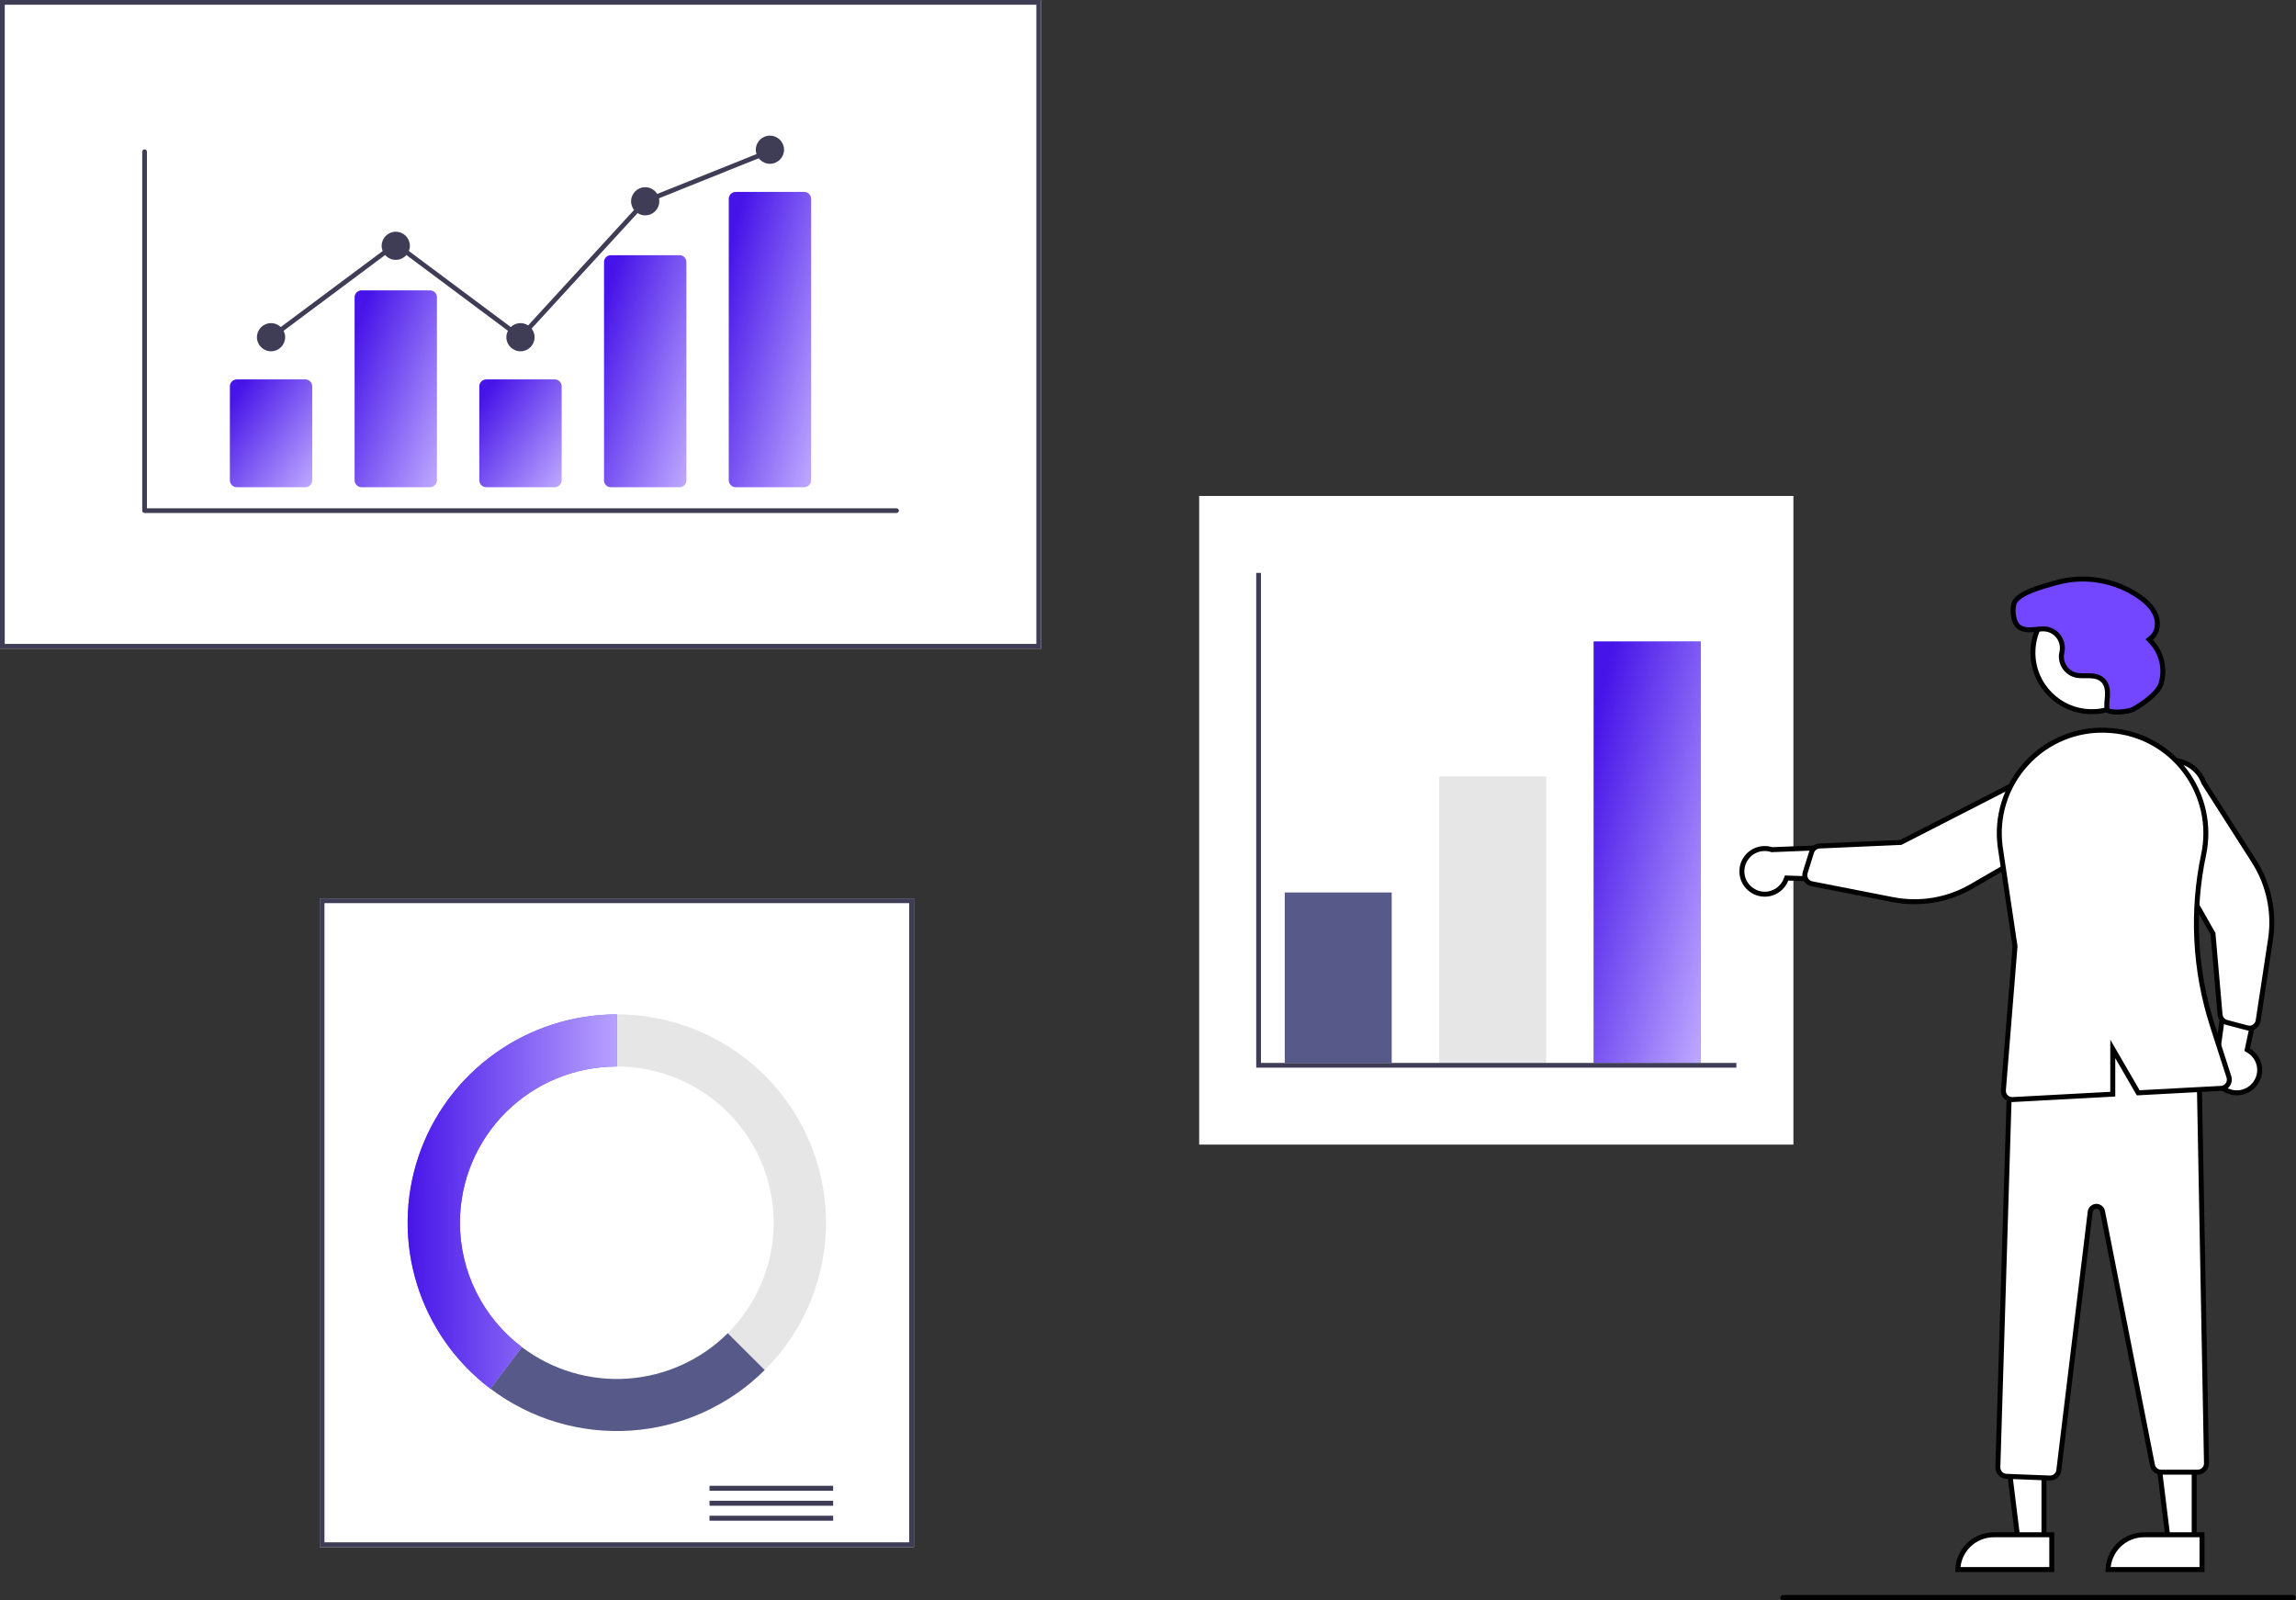 <svg width="231" height="161" viewBox="0 0 231 161" fill="none" xmlns="http://www.w3.org/2000/svg">
<rect x="0" y="0" width="231" height="161" fill="#333333" stroke="none"/>
<g clip-path="url(#clip0_0_1122)">
<path d="M104.745 65.254H0V0H104.745V65.254Z" fill="white"/>
<path d="M104.745 65.254H0V0H104.745V65.254ZM0.478 64.778H104.267V0.476H0.478V64.778Z" fill="#3F3D56"/>
<path d="M91.951 155.634H32.165V90.379H91.951V155.634Z" fill="white"/>
<path d="M91.951 155.634H32.165V90.379H91.951V155.634ZM32.643 155.157H91.472V90.856H32.643V155.157Z" fill="#3F3D56"/>
<path d="M83.82 149.471H71.384V149.973H83.82V149.471Z" fill="#3F3D56"/>
<path d="M83.82 150.977H71.384V151.479H83.82V150.977Z" fill="#3F3D56"/>
<path d="M83.82 152.483H71.384V152.985H83.82V152.483Z" fill="#3F3D56"/>
<path d="M62.058 102.049V107.289C65.179 107.289 68.231 108.211 70.826 109.938C73.422 111.665 75.445 114.12 76.64 116.992C77.834 119.864 78.147 123.024 77.538 126.073C76.929 129.122 75.426 131.923 73.218 134.121L76.939 137.826C79.882 134.895 81.886 131.161 82.698 127.095C83.51 123.03 83.093 118.816 81.5 114.987C79.908 111.157 77.21 107.884 73.749 105.581C70.289 103.278 66.22 102.049 62.058 102.049Z" fill="#E6E6E6"/>
<path d="M76.939 137.826L73.219 134.121C70.52 136.809 66.935 138.432 63.127 138.689C59.319 138.946 55.547 137.82 52.509 135.519L49.324 139.692C53.376 142.759 58.406 144.259 63.483 143.916C68.56 143.573 73.34 141.409 76.939 137.826Z" fill="#575A89"/>
<path d="M46.274 123.007C46.274 120.943 46.682 118.899 47.476 116.992C48.269 115.085 49.431 113.352 50.897 111.892C52.363 110.433 54.103 109.275 56.018 108.485C57.933 107.695 59.985 107.289 62.058 107.289V102.049C57.652 102.049 53.358 103.426 49.78 105.986C46.202 108.545 43.521 112.158 42.114 116.316C40.708 120.474 40.647 124.966 41.941 129.16C43.234 133.354 45.817 137.038 49.324 139.692L52.508 135.52C50.57 134.055 48.998 132.163 47.916 129.992C46.834 127.821 46.273 125.43 46.274 123.007Z" fill="#6C63FF"/>
<path d="M46.274 123.007C46.274 120.943 46.682 118.899 47.476 116.992C48.269 115.085 49.431 113.352 50.897 111.892C52.363 110.433 54.103 109.275 56.018 108.485C57.933 107.695 59.985 107.289 62.058 107.289V102.049C57.652 102.049 53.358 103.426 49.78 105.986C46.202 108.545 43.521 112.158 42.114 116.316C40.708 120.474 40.647 124.966 41.941 129.16C43.234 133.354 45.817 137.038 49.324 139.692L52.508 135.52C50.57 134.055 48.998 132.163 47.916 129.992C46.834 127.821 46.273 125.43 46.274 123.007Z" fill="url(#paint0_linear_0_1122)"/>
<path d="M180.434 115.148H120.648V49.894H180.434V115.148Z" fill="white"/>
<path d="M140.019 89.784H129.257V106.931H140.019V89.784Z" fill="#575A89"/>
<path d="M155.563 78.115H144.801V106.931H155.563V78.115Z" fill="#E6E6E6"/>
<path d="M171.107 64.54H160.346V106.931H171.107V64.54Z" fill="#6C63FF"/>
<path d="M171.107 64.54H160.346V106.931H171.107V64.54Z" fill="url(#paint1_linear_0_1122)"/>
<path d="M174.695 107.408H126.388V57.633H126.866V106.931H174.695V107.408Z" fill="#3F3D56"/>
<path d="M179.398 160.703H230.726C230.732 160.703 230.739 160.706 230.743 160.71C230.748 160.714 230.75 160.721 230.75 160.727C230.75 160.732 230.748 160.738 230.743 160.742C230.739 160.747 230.732 160.75 230.726 160.75H179.398C179.391 160.75 179.384 160.747 179.38 160.742C179.376 160.738 179.373 160.732 179.373 160.727C179.373 160.721 179.375 160.714 179.38 160.71C179.384 160.706 179.391 160.703 179.398 160.703Z" fill="white" stroke="black" stroke-width="0.5"/>
<path d="M90.198 51.607H14.546C14.484 51.607 14.424 51.582 14.379 51.538C14.335 51.493 14.31 51.434 14.31 51.371V15.261C14.31 15.199 14.335 15.139 14.379 15.094C14.424 15.05 14.484 15.025 14.546 15.025C14.609 15.025 14.669 15.05 14.714 15.094C14.758 15.139 14.783 15.199 14.783 15.261V51.135H90.198C90.23 51.135 90.26 51.141 90.289 51.153C90.318 51.165 90.344 51.182 90.366 51.204C90.388 51.226 90.406 51.252 90.418 51.281C90.43 51.309 90.436 51.34 90.436 51.371C90.436 51.402 90.43 51.433 90.418 51.462C90.406 51.49 90.388 51.516 90.366 51.538C90.344 51.56 90.318 51.577 90.289 51.589C90.26 51.601 90.23 51.607 90.198 51.607Z" fill="#3F3D56"/>
<path d="M30.71 49.014H23.829C23.643 49.014 23.464 48.94 23.333 48.809C23.201 48.677 23.127 48.499 23.127 48.314V38.868C23.127 38.682 23.201 38.504 23.333 38.373C23.464 38.242 23.643 38.168 23.829 38.168H30.71C30.896 38.168 31.075 38.242 31.207 38.373C31.339 38.504 31.413 38.682 31.413 38.868V48.314C31.413 48.499 31.339 48.677 31.207 48.809C31.075 48.94 30.896 49.014 30.71 49.014Z" fill="url(#paint2_linear_0_1122)"/>
<path d="M43.258 49.014H36.377C36.191 49.014 36.012 48.94 35.881 48.809C35.749 48.677 35.675 48.499 35.675 48.314V29.908C35.675 29.723 35.749 29.545 35.881 29.414C36.012 29.282 36.191 29.209 36.377 29.209H43.258C43.444 29.209 43.623 29.282 43.755 29.414C43.887 29.545 43.961 29.723 43.961 29.908V48.314C43.961 48.499 43.887 48.677 43.755 48.809C43.623 48.94 43.444 49.014 43.258 49.014Z" fill="url(#paint3_linear_0_1122)"/>
<path d="M55.806 49.014H48.925C48.739 49.014 48.56 48.94 48.429 48.809C48.297 48.677 48.223 48.499 48.222 48.314V38.868C48.223 38.682 48.297 38.504 48.429 38.373C48.56 38.242 48.739 38.168 48.925 38.168H55.806C55.992 38.168 56.171 38.242 56.303 38.373C56.435 38.504 56.509 38.682 56.509 38.868V48.314C56.509 48.499 56.435 48.677 56.303 48.809C56.171 48.94 55.992 49.014 55.806 49.014Z" fill="url(#paint4_linear_0_1122)"/>
<path d="M68.354 49.013H61.473C61.291 49.017 61.115 48.949 60.983 48.824C60.852 48.699 60.775 48.526 60.771 48.345V26.34C60.775 26.158 60.852 25.986 60.983 25.861C61.115 25.736 61.291 25.668 61.473 25.672H68.354C68.536 25.668 68.713 25.736 68.844 25.861C68.976 25.986 69.052 26.158 69.057 26.34V48.345C69.052 48.526 68.976 48.699 68.844 48.824C68.713 48.949 68.536 49.017 68.354 49.013Z" fill="url(#paint5_linear_0_1122)"/>
<path d="M80.902 49.013H74.022C73.835 49.013 73.656 48.939 73.525 48.808C73.393 48.677 73.319 48.499 73.319 48.314V20.006C73.319 19.82 73.393 19.642 73.525 19.511C73.656 19.38 73.835 19.306 74.022 19.306H80.902C81.089 19.306 81.267 19.38 81.399 19.511C81.531 19.642 81.605 19.82 81.605 20.006V48.314C81.605 48.499 81.531 48.677 81.399 48.808C81.267 48.939 81.089 49.013 80.902 49.013Z" fill="url(#paint6_linear_0_1122)"/>
<path d="M27.27 35.339C28.054 35.339 28.69 34.705 28.69 33.924C28.69 33.143 28.054 32.509 27.27 32.509C26.485 32.509 25.849 33.143 25.849 33.924C25.849 34.705 26.485 35.339 27.27 35.339Z" fill="#3F3D56"/>
<path d="M39.818 26.143C40.602 26.143 41.238 25.51 41.238 24.729C41.238 23.947 40.602 23.314 39.818 23.314C39.033 23.314 38.397 23.947 38.397 24.729C38.397 25.51 39.033 26.143 39.818 26.143Z" fill="#3F3D56"/>
<path d="M52.366 35.339C53.15 35.339 53.786 34.705 53.786 33.924C53.786 33.143 53.15 32.509 52.366 32.509C51.581 32.509 50.945 33.143 50.945 33.924C50.945 34.705 51.581 35.339 52.366 35.339Z" fill="#3F3D56"/>
<path d="M64.914 21.664C65.698 21.664 66.334 21.03 66.334 20.249C66.334 19.468 65.698 18.834 64.914 18.834C64.129 18.834 63.493 19.468 63.493 20.249C63.493 21.03 64.129 21.664 64.914 21.664Z" fill="#3F3D56"/>
<path d="M77.462 16.476C78.246 16.476 78.882 15.843 78.882 15.062C78.882 14.28 78.246 13.647 77.462 13.647C76.677 13.647 76.041 14.28 76.041 15.062C76.041 15.843 76.677 16.476 77.462 16.476Z" fill="#3F3D56"/>
<path d="M52.395 34.241L39.818 24.859L27.412 34.113L27.128 33.735L39.818 24.269L52.336 33.607L64.775 20.05L64.825 20.03L77.373 14.995L77.55 15.433L65.052 20.448L52.395 34.241Z" fill="#3F3D56"/>
<path d="M188.458 88.619L179.926 88.335L179.748 88.329L179.685 88.495C179.565 88.806 179.378 89.087 179.138 89.318C178.897 89.55 178.609 89.726 178.293 89.834C177.977 89.942 177.641 89.98 177.31 89.944C176.978 89.909 176.658 89.8 176.372 89.628L176.37 89.627H176.371C175.888 89.339 175.527 88.885 175.357 88.35C175.188 87.814 175.22 87.236 175.449 86.723C175.678 86.21 176.087 85.798 176.6 85.566C177.112 85.335 177.691 85.298 178.228 85.465L178.269 85.478L178.312 85.476L186.333 85.155L188.458 88.619Z" fill="white" stroke="black" stroke-width="0.5"/>
<path d="M226.128 105.424L226.09 105.598L226.243 105.689C226.528 105.862 226.773 106.095 226.959 106.372C227.144 106.649 227.268 106.963 227.319 107.292C227.37 107.621 227.348 107.958 227.255 108.278C227.161 108.598 226.999 108.895 226.779 109.146L226.778 109.146C226.41 109.571 225.899 109.846 225.341 109.92C224.784 109.993 224.219 109.86 223.754 109.545C223.288 109.23 222.955 108.755 222.816 108.211C222.677 107.667 222.743 107.091 223.002 106.592L223.021 106.554L223.027 106.511L224.115 98.564L227.901 97.08L226.128 105.424Z" fill="white" stroke="black" stroke-width="0.5"/>
<path d="M205.644 143.505V154.905H203.025L201.618 143.505H205.644Z" fill="white" stroke="black" stroke-width="0.5"/>
<path d="M206.43 154.398V157.896H196.976C196.991 157.463 197.083 157.036 197.25 156.635C197.432 156.195 197.698 155.795 198.035 155.459C198.371 155.123 198.772 154.856 199.212 154.674C199.651 154.492 200.123 154.398 200.599 154.398H206.43Z" fill="white" stroke="black" stroke-width="0.5"/>
<path d="M220.757 143.505V154.905H218.139L216.732 143.505H220.757Z" fill="white" stroke="black" stroke-width="0.5"/>
<path d="M221.545 154.398L221.544 157.896H212.09C212.104 157.463 212.197 157.036 212.363 156.635C212.545 156.195 212.812 155.795 213.148 155.459C213.485 155.123 213.885 154.856 214.325 154.674C214.765 154.492 215.237 154.398 215.713 154.398H221.545Z" fill="white" stroke="black" stroke-width="0.5"/>
<path d="M202.231 107.418C209.781 104.706 215.993 104.926 221.257 108.031L221.993 147.2C221.995 147.317 221.973 147.434 221.93 147.543C221.887 147.652 221.822 147.751 221.74 147.835C221.658 147.919 221.56 147.985 221.452 148.03C221.343 148.076 221.226 148.1 221.109 148.1H217.423L217.272 148.086C217.122 148.06 216.98 147.996 216.862 147.898C216.743 147.801 216.653 147.675 216.598 147.533L216.556 147.387L211.535 121.867C211.506 121.721 211.425 121.589 211.308 121.496C211.191 121.403 211.045 121.355 210.896 121.36C210.747 121.366 210.604 121.425 210.494 121.526C210.384 121.627 210.313 121.764 210.295 121.912L207.137 147.915C207.11 148.129 207.006 148.326 206.844 148.469C206.682 148.612 206.474 148.69 206.258 148.691C206.247 148.691 206.236 148.692 206.225 148.691L201.853 148.517H201.854C201.621 148.507 201.402 148.405 201.244 148.235C201.085 148.065 200.999 147.84 201.005 147.608L202.231 107.418Z" fill="white" stroke="black" stroke-width="0.5"/>
<path d="M210.468 59.732C213.746 59.732 216.404 62.388 216.404 65.663C216.404 68.939 213.746 71.595 210.468 71.595C207.189 71.595 204.531 68.938 204.531 65.663C204.531 62.388 207.189 59.733 210.468 59.732Z" fill="white" stroke="black" stroke-width="0.5"/>
<path d="M204.432 77.989C204.853 77.857 205.296 77.809 205.736 77.846C206.182 77.883 206.615 78.008 207.013 78.213C207.41 78.418 207.763 78.7 208.052 79.041C208.34 79.382 208.558 79.777 208.693 80.202C208.829 80.628 208.879 81.076 208.841 81.522C208.803 81.966 208.677 82.4 208.472 82.796C208.266 83.192 207.984 83.544 207.641 83.832C207.299 84.12 206.904 84.337 206.477 84.472L206.452 84.481L206.428 84.494L198.357 89.171C195.961 90.56 193.141 91.032 190.422 90.5L182.295 88.909C182.173 88.885 182.057 88.836 181.956 88.765C181.854 88.693 181.769 88.601 181.705 88.494C181.687 88.465 181.672 88.434 181.658 88.403L181.621 88.307C181.567 88.135 181.568 87.952 181.621 87.78L182.262 85.728C182.316 85.555 182.422 85.403 182.566 85.292C182.71 85.181 182.885 85.117 183.066 85.108L191.183 84.751L191.237 84.748L191.286 84.724L204.432 77.989Z" fill="white" stroke="black" stroke-width="0.5"/>
<path d="M218.673 76.5C219.12 76.519 219.559 76.626 219.964 76.814C220.369 77.003 220.733 77.269 221.035 77.599C221.337 77.928 221.572 78.313 221.725 78.732L221.734 78.759L221.749 78.781L226.77 86.638C228.261 88.971 228.853 91.765 228.437 94.502L227.193 102.683C227.174 102.805 227.129 102.922 227.062 103.026C227.011 103.105 226.95 103.175 226.878 103.233L226.803 103.288C226.774 103.307 226.744 103.324 226.713 103.339L226.618 103.38C226.449 103.441 226.266 103.448 226.092 103.402L224.012 102.851H224.013C223.837 102.803 223.68 102.703 223.564 102.564C223.476 102.46 223.414 102.338 223.382 102.207L223.359 102.073L222.654 93.987L222.651 93.933L222.623 93.886L215.329 81.05C215.179 80.635 215.112 80.195 215.13 79.755C215.148 79.309 215.255 78.871 215.443 78.466C215.631 78.061 215.898 77.696 216.227 77.394C216.556 77.091 216.941 76.857 217.36 76.704C217.78 76.551 218.226 76.481 218.673 76.5Z" fill="white" stroke="black" stroke-width="0.5"/>
<path d="M211.845 73.463L212.133 73.478C212.235 73.484 212.336 73.491 212.438 73.499C213.894 73.614 215.309 74.038 216.588 74.743C217.867 75.448 218.981 76.419 219.855 77.589C220.743 78.775 221.367 80.138 221.687 81.585C222.006 83.032 222.012 84.53 221.705 85.98C220.497 91.695 220.803 97.628 222.593 103.189L224.252 108.339C224.294 108.467 224.305 108.604 224.285 108.737C224.266 108.871 224.216 108.998 224.14 109.109C224.063 109.221 223.962 109.313 223.844 109.379C223.726 109.445 223.594 109.483 223.459 109.49L215.125 109.937L213.032 106.323L212.566 105.519V110.075L202.49 110.616H202.488C202.474 110.617 202.459 110.617 202.443 110.617C202.32 110.617 202.2 110.592 202.088 110.543C201.976 110.494 201.876 110.423 201.793 110.333C201.711 110.244 201.647 110.138 201.608 110.023C201.568 109.908 201.552 109.785 201.562 109.664L202.728 95.224L202.73 95.195L202.726 95.167L201.264 85.359V85.358L201.224 85.071C201.048 83.633 201.176 82.173 201.602 80.786C202.055 79.307 202.836 77.948 203.885 76.81V76.809C204.922 75.672 206.203 74.783 207.63 74.206C208.968 73.665 210.404 73.412 211.845 73.463Z" fill="white" stroke="black" stroke-width="0.5"/>
<path d="M206.784 58.641C208.208 58.23 209.707 58.142 211.17 58.382C212.633 58.622 214.024 59.183 215.242 60.027V60.028C215.973 60.543 216.62 61.166 216.912 61.95C217.204 62.735 217.047 63.686 216.439 64.164L216.224 64.333L216.413 64.532C216.938 65.088 217.309 65.772 217.486 66.516C217.642 67.166 217.644 67.843 217.497 68.493L217.425 68.768C217.27 69.264 216.809 69.783 216.243 70.254C215.685 70.718 215.063 71.106 214.642 71.348C214.537 71.408 214.322 71.478 214.033 71.533C213.751 71.587 213.423 71.624 213.108 71.632C212.79 71.639 212.501 71.616 212.289 71.561C212.113 71.514 212.047 71.461 212.023 71.432L212.012 71.41L212.009 71.397C211.961 71.197 211.955 70.986 211.968 70.756C211.974 70.641 211.984 70.524 211.996 70.403C212.007 70.284 212.02 70.159 212.028 70.034C212.061 69.542 212.022 68.918 211.619 68.483C211.241 68.076 210.727 67.997 210.255 67.981C210.021 67.972 209.766 67.979 209.544 67.978C209.312 67.978 209.097 67.968 208.899 67.931C208.444 67.827 208.041 67.563 207.766 67.186C207.49 66.807 207.36 66.341 207.402 65.875L207.453 65.602C207.517 65.31 207.511 65.008 207.438 64.719C207.365 64.43 207.226 64.161 207.032 63.935C206.838 63.708 206.594 63.53 206.319 63.414C206.044 63.298 205.746 63.246 205.448 63.265C205.218 63.278 204.982 63.306 204.761 63.327C204.535 63.349 204.319 63.365 204.112 63.361C203.702 63.353 203.342 63.265 203.032 62.988C202.81 62.79 202.646 62.398 202.574 61.933C202.503 61.473 202.534 61.003 202.642 60.69C202.724 60.455 202.924 60.224 203.236 60.002C203.545 59.782 203.94 59.585 204.369 59.411C205.23 59.062 206.18 58.82 206.784 58.641Z" fill="#7247FF" stroke="black" stroke-width="0.5"/>
</g>
<defs>
<linearGradient id="paint0_linear_0_1122" x1="40.9" y1="103.894" x2="62.834" y2="103.98" gradientUnits="userSpaceOnUse">
<stop stop-color="#4614E8"/>
<stop offset="1" stop-color="#BCA7FF"/>
</linearGradient>
<linearGradient id="paint1_linear_0_1122" x1="162.355" y1="64.509" x2="179.678" y2="68.504" gradientUnits="userSpaceOnUse">
<stop stop-color="#4614E8"/>
<stop offset="1" stop-color="#BCA7FF"/>
</linearGradient>
<linearGradient id="paint2_linear_0_1122" x1="24.674" y1="38.16" x2="34.155" y2="44.74" gradientUnits="userSpaceOnUse">
<stop stop-color="#4614E8"/>
<stop offset="1" stop-color="#BCA7FF"/>
</linearGradient>
<linearGradient id="paint3_linear_0_1122" x1="37.222" y1="29.194" x2="49.496" y2="33.859" gradientUnits="userSpaceOnUse">
<stop stop-color="#4614E8"/>
<stop offset="1" stop-color="#BCA7FF"/>
</linearGradient>
<linearGradient id="paint4_linear_0_1122" x1="49.77" y1="38.16" x2="59.251" y2="44.74" gradientUnits="userSpaceOnUse">
<stop stop-color="#4614E8"/>
<stop offset="1" stop-color="#BCA7FF"/>
</linearGradient>
<linearGradient id="paint5_linear_0_1122" x1="62.318" y1="25.654" x2="75.042" y2="29.758" gradientUnits="userSpaceOnUse">
<stop stop-color="#4614E8"/>
<stop offset="1" stop-color="#BCA7FF"/>
</linearGradient>
<linearGradient id="paint6_linear_0_1122" x1="74.866" y1="19.284" x2="88.066" y2="22.629" gradientUnits="userSpaceOnUse">
<stop stop-color="#4614E8"/>
<stop offset="1" stop-color="#BCA7FF"/>
</linearGradient>
<clipPath id="clip0_0_1122">
<rect width="231" height="161" fill="white"/>
</clipPath>
</defs>
</svg>
